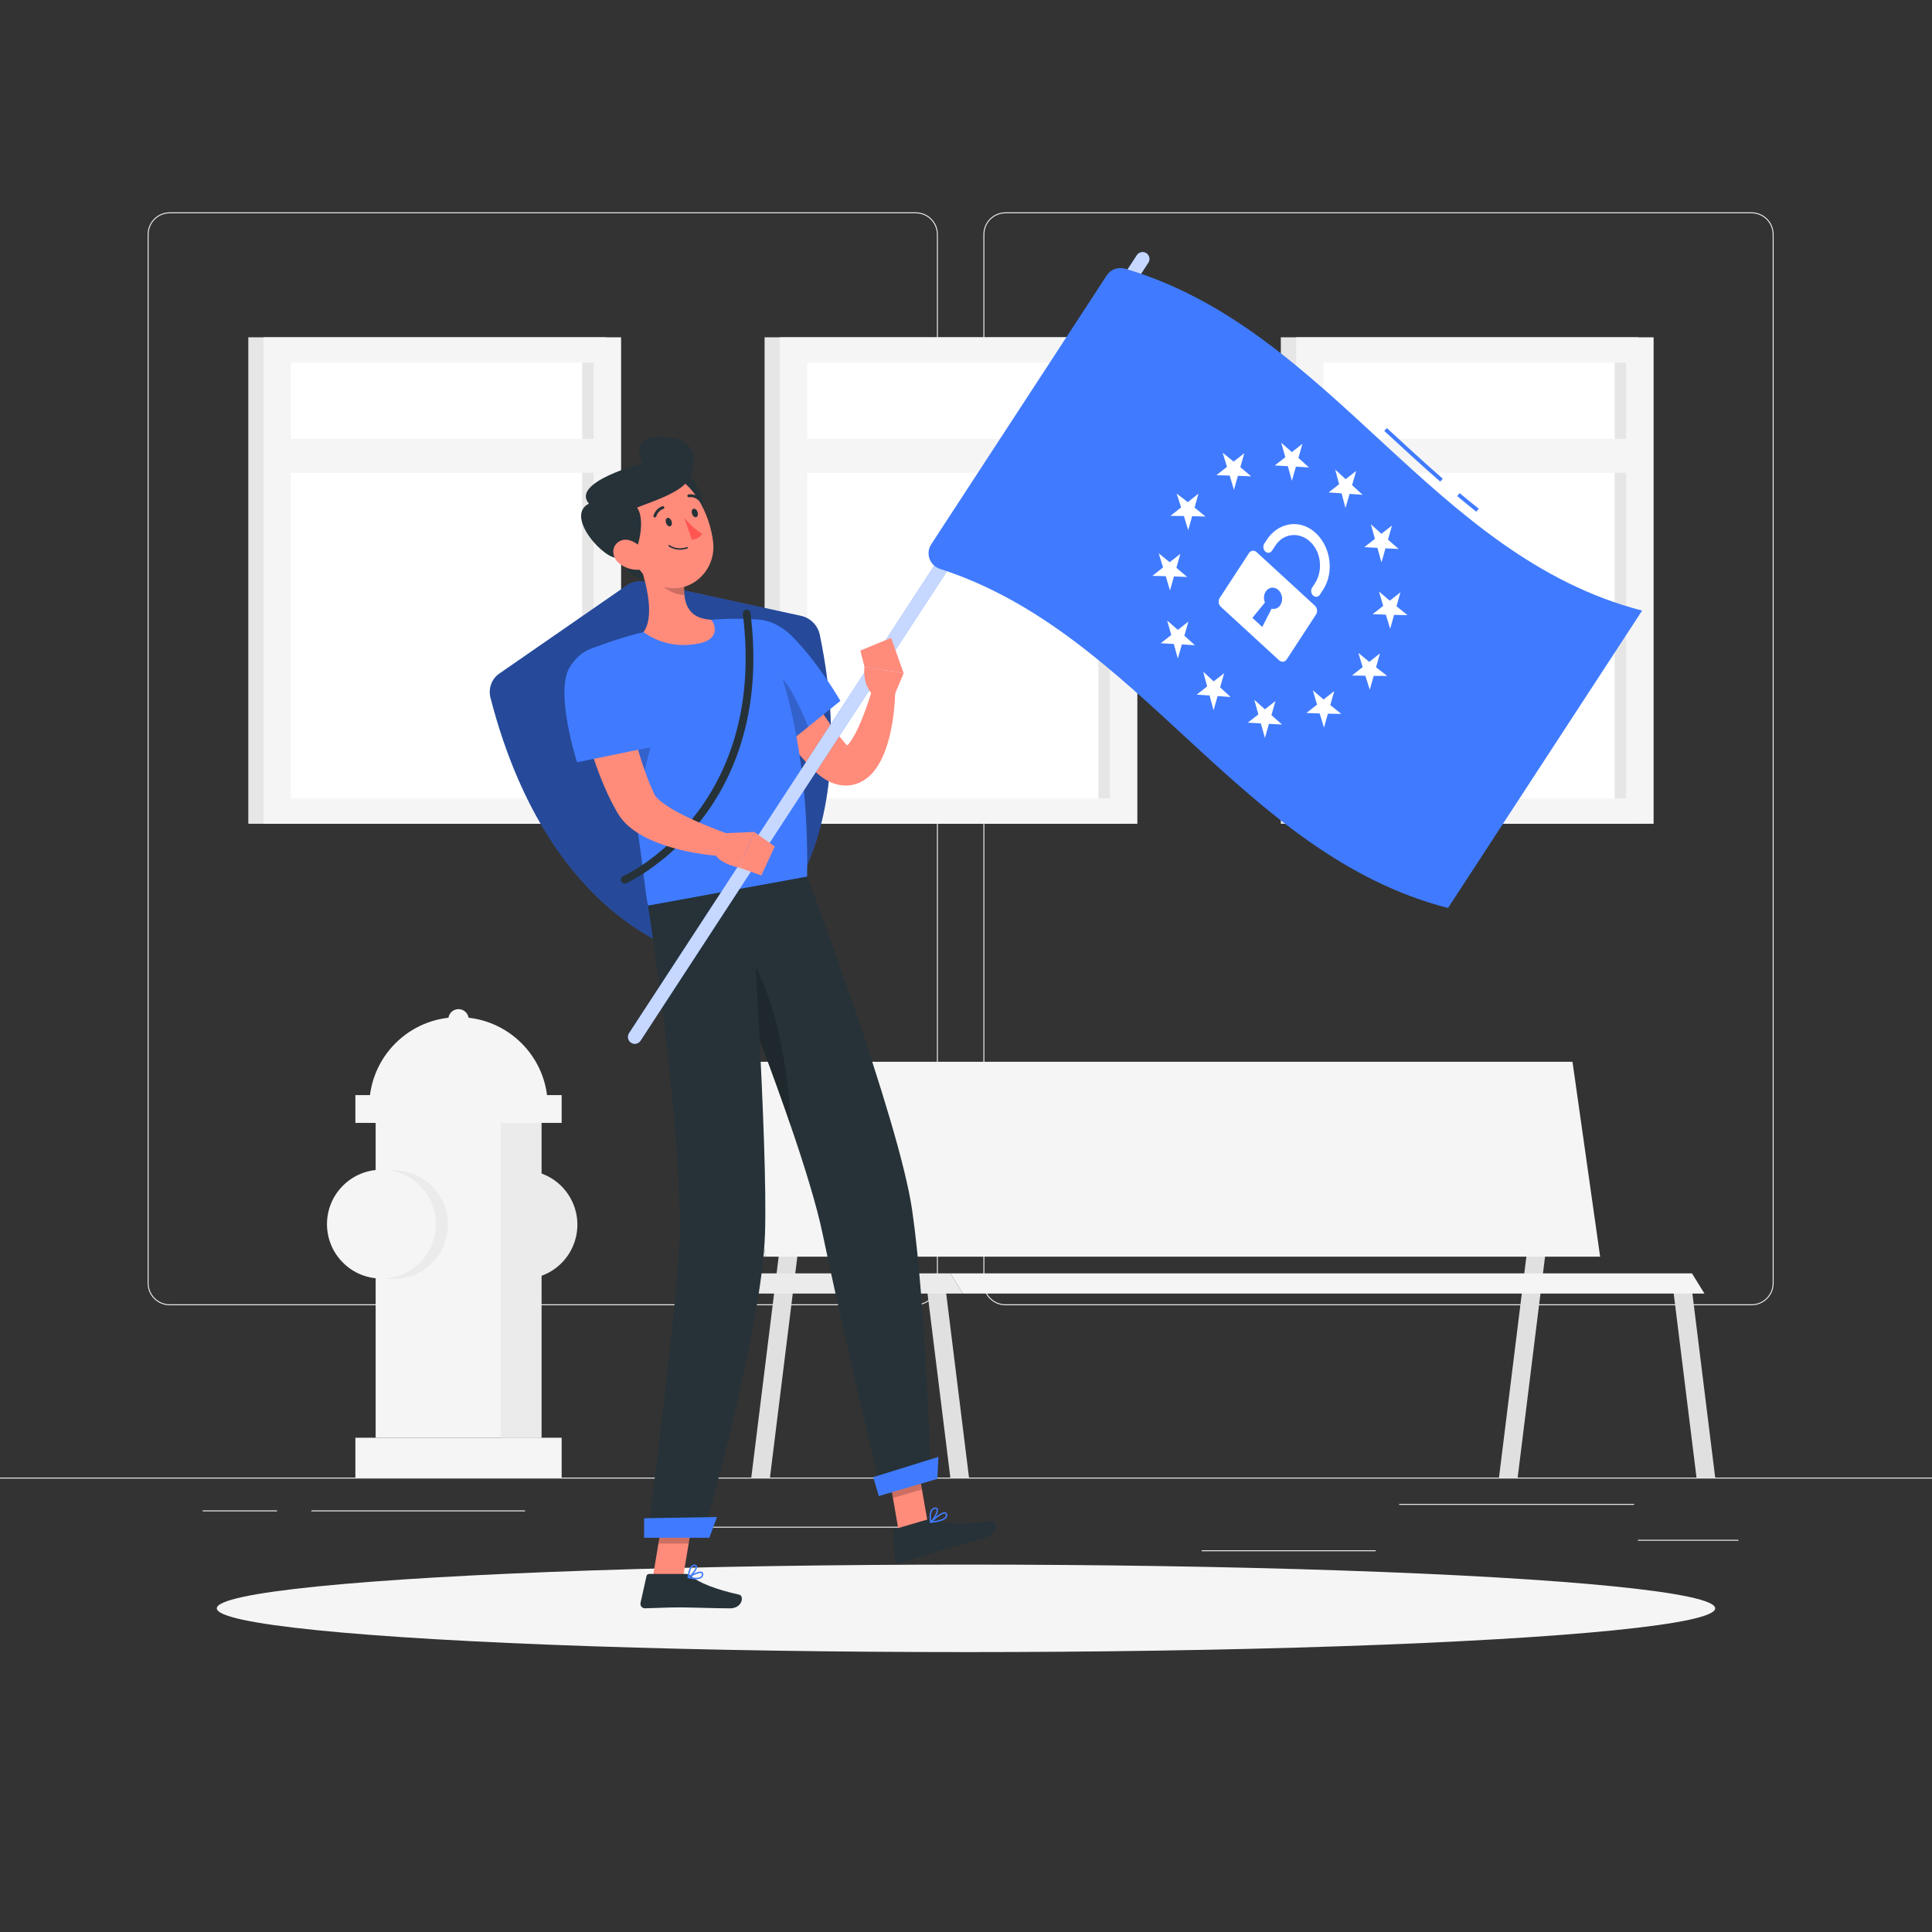 <?xml version="1.0" encoding="utf-8"?>
<!-- Generator: Adobe Illustrator 27.5.0, SVG Export Plug-In . SVG Version: 6.00 Build 0)  -->
<svg version="1.1" xmlns="http://www.w3.org/2000/svg" xmlns:xlink="http://www.w3.org/1999/xlink" x="0px" y="0px"
	 viewBox="0 0 500 500" style="enable-background:new 0 0 500 500;" xml:space="preserve">
<rect x="0" y="0" width="500" height="500" fill="#333333" stroke="none"/>
<g id="Background_Complete">
	<g>
		<g>
			<rect y="382.398" style="fill:#EBEBEB;" width="500" height="0.25"/>
			<path style="fill:#EBEBEB;" d="M237.014,337.8H43.915c-3.147,0-5.708-2.561-5.708-5.708V60.66c0-3.147,2.561-5.708,5.708-5.708
				h193.099c3.146,0,5.707,2.561,5.707,5.708v271.432C242.721,335.239,240.16,337.8,237.014,337.8z M43.915,55.203
				c-3.01,0-5.458,2.448-5.458,5.458v271.432c0,3.01,2.448,5.458,5.458,5.458h193.099c3.009,0,5.457-2.448,5.457-5.458V60.66
				c0-3.009-2.448-5.458-5.457-5.458H43.915z"/>
			<path style="fill:#EBEBEB;" d="M453.31,337.8H260.212c-3.147,0-5.707-2.561-5.707-5.708V60.66c0-3.147,2.561-5.708,5.707-5.708
				H453.31c3.148,0,5.708,2.561,5.708,5.708v271.432C459.019,335.239,456.458,337.8,453.31,337.8z M260.212,55.203
				c-3.009,0-5.457,2.448-5.457,5.458v271.432c0,3.01,2.448,5.458,5.457,5.458H453.31c3.01,0,5.458-2.448,5.458-5.458V60.66
				c0-3.009-2.448-5.458-5.458-5.458H260.212z"/>
		</g>
		<g>
			<rect x="423.904" y="398.494" style="fill:#EBEBEB;" width="25.997" height="0.25"/>
			<rect x="311" y="401.208" style="fill:#EBEBEB;" width="45.027" height="0.25"/>
			<rect x="362.111" y="389.208" style="fill:#EBEBEB;" width="60.792" height="0.25"/>
			<rect x="52.459" y="390.888" style="fill:#EBEBEB;" width="19.235" height="0.25"/>
			<rect x="80.597" y="390.888" style="fill:#EBEBEB;" width="55.292" height="0.25"/>
			<rect x="169.667" y="395.111" style="fill:#EBEBEB;" width="74.467" height="0.25"/>
		</g>
	</g>
	<g>
		<g>
			<g>
				<g>
					<g>
						<g>
							<rect x="331.478" y="87.295" style="fill:#E6E6E6;" width="92.523" height="125.896"/>
							<rect x="335.429" y="87.295" style="fill:#F5F5F5;" width="92.523" height="125.896"/>
							
								<rect x="325.291" y="111.073" transform="matrix(-1.836970e-16 1 -1 -1.836970e-16 531.933 -231.448)" style="fill:#FFFFFF;" width="112.798" height="78.339"/>
							
								<rect x="362.967" y="148.749" transform="matrix(-1.836970e-16 1 -1 -1.836970e-16 569.609 -269.124)" style="fill:#E6E6E6;" width="112.798" height="2.987"/>
							<rect x="338.362" y="113.562" style="fill:#F5F5F5;" width="86.656" height="8.792"/>
						</g>
					</g>
				</g>
				<g>
					<g>
						<g>
							<rect x="197.872" y="87.295" style="fill:#E6E6E6;" width="92.523" height="125.896"/>
							<rect x="201.823" y="87.295" style="fill:#F5F5F5;" width="92.523" height="125.896"/>
							
								<rect x="191.685" y="111.073" transform="matrix(-1.836970e-16 1 -1 -1.836970e-16 398.327 -97.842)" style="fill:#FFFFFF;" width="112.798" height="78.339"/>
							
								<rect x="229.362" y="148.749" transform="matrix(-1.836970e-16 1 -1 -1.836970e-16 436.003 -135.518)" style="fill:#E6E6E6;" width="112.798" height="2.987"/>
							<rect x="204.757" y="113.562" style="fill:#F5F5F5;" width="86.656" height="8.792"/>
						</g>
					</g>
				</g>
				<g>
					<g>
						<g>
							<rect x="64.266" y="87.295" style="fill:#E6E6E6;" width="92.523" height="125.896"/>
							<rect x="68.217" y="87.295" style="fill:#F5F5F5;" width="92.523" height="125.896"/>
							
								<rect x="58.08" y="111.073" transform="matrix(-1.836970e-16 1 -1 -1.836970e-16 264.721 35.764)" style="fill:#FFFFFF;" width="112.798" height="78.339"/>
							
								<rect x="95.756" y="148.749" transform="matrix(-1.836970e-16 1 -1 -1.836970e-16 302.397 -1.912)" style="fill:#E6E6E6;" width="112.798" height="2.987"/>
							<rect x="71.151" y="113.562" style="fill:#F5F5F5;" width="86.656" height="8.792"/>
						</g>
					</g>
				</g>
			</g>
		</g>
		<g>
			
				<ellipse transform="matrix(0.23 -0.973 0.973 0.23 -204.072 375.803)" style="fill:#EBEBEB;" cx="135.388" cy="316.83" rx="14.085" ry="14.085"/>
			<rect x="91.971" y="372.084" style="fill:#F5F5F5;" width="53.381" height="10.314"/>
			<rect x="97.216" y="287.011" style="fill:#F5F5F5;" width="42.892" height="85.073"/>
			<rect x="129.619" y="287.011" style="fill:#EBEBEB;" width="10.489" height="85.073"/>
			<rect x="91.971" y="283.415" style="fill:#F5F5F5;" width="53.381" height="7.192"/>
			<path style="fill:#F5F5F5;" d="M118.662,263.242c-12.755,0-23.094,10.34-23.094,23.094h46.189
				C141.757,273.582,131.417,263.242,118.662,263.242z"/>
			<path style="fill:#F5F5F5;" d="M118.662,261.163c-1.459,0-2.641,1.182-2.641,2.641h5.282
				C121.303,262.346,120.121,261.163,118.662,261.163z"/>
			
				<ellipse transform="matrix(0.23 -0.973 0.973 0.23 -229.867 343.209)" style="fill:#EBEBEB;" cx="101.898" cy="316.83" rx="14.085" ry="14.085"/>
			
				<ellipse transform="matrix(0.707 -0.707 0.707 0.707 -195.109 162.625)" style="fill:#F5F5F5;" cx="98.752" cy="316.83" rx="14.085" ry="14.085"/>
		</g>
		<g>
			<polygon style="fill:#E0E0E0;" points="211.53,283.415 206.697,283.415 194.431,382.398 199.264,382.398 			"/>
			<polygon style="fill:#E0E0E0;" points="405.037,283.415 400.204,283.415 387.938,382.398 392.772,382.398 			"/>
			<polygon style="fill:#E0E0E0;" points="239.812,332.907 244.646,332.907 250.778,382.398 245.945,382.398 			"/>
			<polygon style="fill:#E0E0E0;" points="432.923,332.907 437.757,332.907 443.889,382.398 439.056,382.398 			"/>
			<g>
				<polygon style="fill:#F5F5F5;" points="414.112,325.222 198.109,325.222 190.959,274.79 406.962,274.79 				"/>
				<polygon style="fill:#EBEBEB;" points="193.032,325.222 198.109,325.222 190.959,274.79 185.882,274.79 				"/>
			</g>
			<g>
				<polygon style="fill:#F5F5F5;" points="441.11,334.778 249.193,334.778 245.964,329.547 437.881,329.547 				"/>
				<polygon style="fill:#EBEBEB;" points="194.647,334.778 249.193,334.778 245.964,329.547 191.417,329.547 				"/>
			</g>
		</g>
	</g>
</g>
<g id="Background_Simple" style="display:none;">
	<g style="display:inline;">
		<path style="fill:#407BFF;" d="M164.289,154.223c96.551-12.98,185.166-102.892,222.708,21.226
			c19.103,63.158,72.897,81.712,47.259,127.388c-17.602,31.358-87.072,63.08-121.757,67.155
			c-52.25,6.139-78.962-26.398-111.557-60.116c-36.888-38.159-78.364-36.444-118.911-63.858
			c-29.587-20.004-47.962-78.862-15.892-107.762C105.434,102.845,123.148,159.753,164.289,154.223z"/>
		<path style="opacity:0.9;fill:#FFFFFF;" d="M164.289,154.223c96.551-12.98,185.166-102.892,222.708,21.226
			c19.103,63.158,72.897,81.712,47.259,127.388c-17.602,31.358-87.072,63.08-121.757,67.155
			c-52.25,6.139-78.962-26.398-111.557-60.116c-36.888-38.159-78.364-36.444-118.911-63.858
			c-29.587-20.004-47.962-78.862-15.892-107.762C105.434,102.845,123.148,159.753,164.289,154.223z"/>
	</g>
</g>
<g id="Shadow_1_">
	<ellipse id="_x3C_Path_x3E__211_" style="fill:#F5F5F5;" cx="250" cy="416.238" rx="193.889" ry="11.323"/>
</g>
<g id="Character_1_">
	<g>
		<g>
			<path style="fill:#407BFF;" d="M207.3,159.386c2.423,0.528,4.352,2.475,4.855,4.905c12.728,61.51-19.672,83.1-24.936,84.108
				c-5.264,1.008-44.516-6.859-60.268-67.789c-0.622-2.407,0.275-4.895,2.256-6.267l33.064-22.887
				c1.32-0.913,2.978-1.231,4.592-0.879L207.3,159.386z"/>
			<path style="opacity:0.4;" d="M207.3,159.386c2.423,0.528,4.352,2.475,4.855,4.905c12.728,61.51-19.672,83.1-24.936,84.108
				c-5.264,1.008-44.516-6.859-60.268-67.789c-0.622-2.407,0.275-4.895,2.256-6.267l33.064-22.887
				c1.32-0.913,2.978-1.231,4.592-0.879L207.3,159.386z"/>
		</g>
		<g>
			<polygon style="fill:#FF8B7B;" points="232.602,396.374 240.111,394.165 236.994,376.187 229.485,378.396 			"/>
			<polygon style="fill:#FF8B7B;" points="168.941,408.246 176.768,408.246 179.788,390.119 171.961,390.119 			"/>
			<path style="fill:#263238;" d="M177.523,407.34l-9.543,0c-0.32,0-0.597,0.222-0.667,0.535l-1.546,6.958
				c-0.16,0.722,0.407,1.405,1.146,1.392c3.07-0.053,5.311-0.233,9.178-0.233c2.379,0,9.554,0.247,12.839,0.247
				c3.213,0,3.715-3.249,2.37-3.543c-6.031-1.319-10.576-3.139-12.506-4.874C178.445,407.508,177.991,407.34,177.523,407.34z"/>
			<path style="fill:#263238;" d="M239.803,393.311l-8.201,2.412c-0.307,0.09-0.51,0.382-0.488,0.701l0.48,7.111
				c0.05,0.737,0.768,1.238,1.473,1.018c2.944-0.92,7.167-2.351,10.885-3.445c4.348-1.279,6.116-1.726,11.215-3.226
				c3.083-0.907,3.022-4.275,1.648-4.178c-6.252,0.443-9.034,1.296-15.031-0.341C241.132,393.186,240.451,393.12,239.803,393.311z"
				/>
			<g>
				<polygon style="opacity:0.2;" points="236.994,376.193 238.602,385.459 231.089,387.668 229.481,378.402 				"/>
				<polygon style="opacity:0.2;" points="171.958,390.124 179.788,390.124 178.228,399.468 170.398,399.468 				"/>
			</g>
			<path style="fill:#263238;" d="M240.906,382.897l-12.717,3.734c0,0-10.337-43.442-15.3-67.323
				c-1.511-7.264-4.59-17.273-8.249-27.944c-4.616-13.443-10.141-27.92-14.605-39.241c-4.707-11.923-8.218-20.341-8.218-20.341
				l27.076-4.94c0,0,23.719,62.67,27.166,86.309C239.644,337.732,240.906,382.897,240.906,382.897z"/>
			<path style="opacity:0.2;" d="M204.639,291.365c-4.616-13.443-10.141-27.92-14.605-39.241l2.153-6.413
				C199.851,253,204.443,277.694,204.639,291.365z"/>
			<path style="fill:#263238;" d="M194.284,229.508c0,0,4.469,66.93,3.696,89.851c-0.847,25.101-16.117,78.299-16.117,78.299
				h-14.336c0,0,6.298-47.771,8.097-72.193c2.05-27.819-7.915-91.107-7.915-91.107L194.284,229.508z"/>
			<polygon style="fill:#407BFF;" points="183.578,397.968 166.697,397.968 166.697,392.925 185.568,392.597 			"/>
			<polygon style="fill:#407BFF;" points="242.59,382.723 227.437,387.18 225.997,382.284 242.859,377.044 			"/>
			<path style="fill:#407BFF;" d="M180.111,408.707c0.596,0,1.153-0.101,1.508-0.399c0.281-0.236,0.41-0.565,0.383-0.98
				c-0.019-0.309-0.183-0.455-0.318-0.524c-0.864-0.446-3.391,1.106-3.676,1.285c-0.063,0.04-0.097,0.113-0.085,0.187
				c0.012,0.073,0.067,0.133,0.14,0.151C178.607,408.557,179.387,408.707,180.111,408.707z M181.274,407.087
				c0.097,0,0.178,0.015,0.24,0.047c0.05,0.026,0.108,0.073,0.117,0.218c0.018,0.295-0.064,0.515-0.252,0.673
				c-0.428,0.359-1.451,0.408-2.779,0.141C179.484,407.654,180.674,407.087,181.274,407.087z"/>
			<path style="fill:#407BFF;" d="M178.107,408.431c0.03,0,0.061-0.007,0.088-0.022c0.81-0.44,2.376-2.155,2.21-3.028
				c-0.03-0.158-0.147-0.432-0.59-0.486c-0.288-0.033-0.553,0.045-0.79,0.239c-0.91,0.743-1.097,3.002-1.104,3.098
				c-0.005,0.068,0.027,0.133,0.084,0.17C178.036,408.421,178.072,408.431,178.107,408.431z M179.686,405.258
				c0.028,0,0.056,0.001,0.084,0.005c0.241,0.029,0.262,0.14,0.271,0.187c0.098,0.515-0.9,1.811-1.705,2.422
				c0.091-0.659,0.341-1.976,0.924-2.452C179.394,405.312,179.534,405.258,179.686,405.258z"/>
			<path style="fill:#407BFF;" d="M240.847,394.131c0.008,0,0.017,0,0.025,0c1.281-0.115,3.52-0.452,4.129-1.423
				c0.183-0.293,0.21-0.617,0.079-0.964c-0.078-0.206-0.228-0.34-0.433-0.387c-1.067-0.247-3.63,2.179-3.919,2.455
				c-0.057,0.055-0.073,0.139-0.041,0.211C240.716,394.086,240.779,394.128,240.847,394.131z M244.492,391.709
				c0.026,0.001,0.05,0.004,0.073,0.009c0.083,0.019,0.133,0.066,0.168,0.157c0.089,0.235,0.074,0.443-0.046,0.635
				c-0.342,0.545-1.556,0.98-3.295,1.193C242.415,392.785,243.868,391.68,244.492,391.709z"/>
			<path style="fill:#407BFF;" d="M240.847,394.131c0.047,0.002,0.093-0.013,0.129-0.044c0.786-0.673,2.104-2.825,1.717-3.634
				c-0.091-0.19-0.305-0.395-0.809-0.302c-0.374,0.07-0.675,0.27-0.897,0.595c-0.725,1.065-0.332,3.147-0.315,3.236
				c0.013,0.065,0.059,0.118,0.121,0.14C240.812,394.127,240.83,394.13,240.847,394.131z M242.146,390.498
				c0.163,0.008,0.199,0.085,0.214,0.115c0.232,0.485-0.613,2.12-1.374,2.948c-0.077-0.619-0.166-1.908,0.31-2.607
				c0.166-0.244,0.381-0.387,0.658-0.439C242.032,390.5,242.095,390.496,242.146,390.498z"/>
			<path style="fill:#FF8B7B;" d="M202.329,166.268c1.054,2.016,2.215,4.259,3.4,6.356c1.193,2.122,2.389,4.243,3.642,6.317
				c2.502,4.137,5.134,8.195,8.034,11.821l1.045,1.296c0.262,0.329,0.508,0.574,0.701,0.76c0.193,0.182,0.32,0.288,0.287,0.309
				c-0.024,0.024-0.261-0.004-0.507,0.07c-0.252,0.074-0.398,0.193-0.347,0.212c0.04,0.018,0.234-0.072,0.468-0.273
				c0.478-0.403,1.063-1.17,1.584-2.038c1.086-1.751,2.022-3.926,2.88-6.14c0.413-1.118,0.853-2.249,1.234-3.405l1.104-3.45
				l5.822,0.802c-0.016,1.406-0.099,2.688-0.226,4.026c-0.129,1.324-0.262,2.659-0.495,3.99c-0.447,2.672-1.057,5.347-2.183,8.155
				c-0.593,1.4-1.289,2.843-2.469,4.36c-0.594,0.754-1.335,1.537-2.357,2.244c-1.009,0.701-2.352,1.335-3.868,1.532
				c-1.506,0.215-3.027-0.01-4.235-0.429c-1.222-0.42-2.188-0.981-3.003-1.56c-0.813-0.58-1.513-1.183-2.114-1.781
				c-0.343-0.326-0.519-0.529-0.773-0.79l-0.711-0.746c-0.97-0.988-1.83-2.019-2.733-3.041c-0.838-1.048-1.718-2.083-2.512-3.151
				c-1.655-2.11-3.141-4.301-4.606-6.502c-1.448-2.21-2.812-4.458-4.098-6.75c-0.642-1.147-1.268-2.301-1.88-3.469
				c-0.63-1.178-1.184-2.311-1.791-3.616L202.329,166.268z"/>
			<path style="fill:#407BFF;" d="M188.108,167.307c-1.337,7.363,15.512,25.251,15.512,25.251l13.874-11.174
				c0,0-5.437-9.464-12.189-16.402C198.372,157.858,189.576,159.227,188.108,167.307z"/>
			<path style="opacity:0.2;" d="M204.748,178.777c1.743,3.027,3.22,6.335,4.414,9.323l-5.546,4.463
				c0,0-10.002-10.621-13.978-18.868C193.79,169.78,200.627,171.58,204.748,178.777z"/>
			<path style="fill:#407BFF;" d="M153.075,167.852c3.356,8.329,5.864,16.913,7.792,25.039c1.406,5.946,2.489,11.65,3.344,16.837
				c2.008,12.156,2.777,21.509,3.492,24.627c6.036-1.099,28.783-5.245,41.185-7.511c0.727-44.881-12.605-66.479-12.605-66.479
				s-4.697-0.405-10.072-0.122c-0.708,0.033-1.426,0.088-2.155,0.154c-4.712,0.424-12.297,1.982-17.51,3.193
				c-1.096,0.256-2.201,0.543-3.273,0.841C157.815,165.953,153.075,167.852,153.075,167.852z"/>
			<path style="fill:#263238;" d="M161.668,228.667c-0.385,0-0.751-0.223-0.916-0.597c-0.223-0.505,0.007-1.095,0.512-1.318
				c0.374-0.165,37.311-17.075,30.983-67.852c-0.068-0.548,0.32-1.047,0.868-1.116c0.552-0.068,1.049,0.321,1.116,0.869
				c6.517,52.301-31.774,69.759-32.162,69.93C161.939,228.64,161.802,228.667,161.668,228.667z"/>
			<g>
				<g>
					<path style="fill:#407BFF;" d="M163.313,269.854L163.313,269.854c-0.819-0.534-1.051-1.642-0.517-2.46L294.214,66.041
						c0.534-0.819,1.642-1.051,2.46-0.517l0,0c0.819,0.534,1.051,1.642,0.517,2.46L165.773,269.337
						C165.239,270.155,164.132,270.388,163.313,269.854z"/>
					<path style="opacity:0.7;fill:#FFFFFF;" d="M163.313,269.854L163.313,269.854c-0.819-0.534-1.051-1.642-0.517-2.46
						L294.214,66.041c0.534-0.819,1.642-1.051,2.46-0.517l0,0c0.819,0.534,1.051,1.642,0.517,2.46L165.773,269.337
						C165.239,270.155,164.132,270.388,163.313,269.854z"/>
				</g>
				<path style="fill:#407BFF;" d="M382.067,132.429c-1.607-1.273-3.274-2.633-4.955-4.042l0.643-0.767
					c1.673,1.402,3.333,2.756,4.934,4.024L382.067,132.429z"/>
				<path style="fill:#407BFF;" d="M372.728,124.637c-4.937-4.301-9.794-8.784-14.49-13.12l0.678-0.734
					c4.692,4.331,9.544,8.809,14.469,13.101L372.728,124.637z"/>
				<path style="fill:#407BFF;" d="M374.742,234.989c-53.846-13.913-79.495-71.028-131.492-87.773
					c-2.663-0.858-3.776-4.017-2.247-6.36l45.402-69.562c1.029-1.577,2.974-2.287,4.781-1.755
					c53.553,15.773,79.158,74.365,133.792,88.482L374.742,234.989z"/>
				<g>
					<path style="fill:#FFFFFF;" d="M350.972,121.888c-0.35,1.221-0.701,2.443-1.052,3.664c0.902,0.833,1.804,1.665,2.708,2.496
						c-1.12-0.076-2.239-0.154-3.358-0.231c-0.35,1.221-0.701,2.443-1.051,3.664c-0.341-1.269-0.682-2.538-1.023-3.808
						c-1.119-0.078-2.237-0.155-3.356-0.233c0.908-0.707,1.816-1.414,2.724-2.121c-0.341-1.269-0.682-2.538-1.024-3.806
						c0.903,0.831,1.806,1.663,2.708,2.496C349.155,123.302,350.064,122.595,350.972,121.888z"/>
					<path style="fill:#FFFFFF;" d="M316.818,174.217c-0.35,1.221-0.701,2.443-1.051,3.664c0.902,0.833,1.804,1.665,2.708,2.496
						c-1.12-0.076-2.239-0.154-3.358-0.231c-0.35,1.221-0.701,2.443-1.051,3.664c-0.341-1.269-0.682-2.538-1.023-3.808
						c-1.119-0.078-2.237-0.156-3.356-0.233c0.908-0.707,1.816-1.414,2.724-2.121c-0.341-1.269-0.682-2.538-1.024-3.806
						c0.903,0.831,1.806,1.663,2.708,2.496C315.002,175.63,315.91,174.923,316.818,174.217z"/>
					<path style="fill:#FFFFFF;" d="M337.069,114.863c-0.347,1.216-0.694,2.432-1.041,3.648c0.913,0.817,1.822,1.638,2.73,2.462
						c-1.123-0.071-2.248-0.139-3.374-0.206c-0.348,1.217-0.695,2.434-1.044,3.652c-0.347-1.26-0.696-2.517-1.047-3.772
						c-1.128-0.063-2.259-0.123-3.391-0.18c0.913-0.715,1.826-1.429,2.739-2.143c-0.353-1.251-0.708-2.499-1.066-3.743
						c0.923,0.801,1.842,1.608,2.757,2.419C335.245,116.288,336.157,115.576,337.069,114.863z"/>
					<path style="fill:#FFFFFF;" d="M360.246,136.005c-0.912,0.713-1.823,1.425-2.734,2.136c-0.913-0.817-1.822-1.637-2.73-2.461
						c0.345,1.262,0.692,2.523,1.041,3.78c-0.911,0.711-1.822,1.422-2.732,2.133c1.125,0.068,2.251,0.133,3.38,0.197
						c0.351,1.255,0.703,2.506,1.058,3.755c0.345-1.214,0.691-2.427,1.037-3.641c1.131,0.059,2.263,0.115,3.399,0.167
						c-0.923-0.801-1.842-1.608-2.757-2.419C359.553,138.436,359.899,137.221,360.246,136.005z"/>
					<path style="fill:#FFFFFF;" d="M330.082,181.436c-0.347,1.216-0.694,2.432-1.04,3.647c0.915,0.812,1.833,1.62,2.755,2.423
						c-1.134-0.053-2.267-0.111-3.397-0.171c-0.346,1.215-0.692,2.429-1.037,3.643c-0.354-1.249-0.706-2.502-1.056-3.757
						c-1.128-0.064-2.254-0.13-3.379-0.199c0.91-0.71,1.821-1.421,2.731-2.132c-0.348-1.258-0.694-2.52-1.04-3.782
						c0.907,0.824,1.816,1.646,2.728,2.464C328.259,182.86,329.17,182.148,330.082,181.436z"/>
					<path style="fill:#FFFFFF;" d="M307.552,160.872c-0.912,0.712-1.823,1.425-2.735,2.138c-0.915-0.813-1.833-1.62-2.755-2.423
						c0.357,1.245,0.711,2.494,1.064,3.745c-0.913,0.714-1.825,1.428-2.738,2.142c1.132,0.058,2.262,0.119,3.389,0.182
						c0.35,1.255,0.698,2.513,1.045,3.773c0.348-1.218,0.696-2.435,1.044-3.653c1.126,0.067,2.25,0.136,3.373,0.208
						c-0.908-0.824-1.817-1.646-2.728-2.464C306.858,163.305,307.205,162.088,307.552,160.872z"/>
					<path style="fill:#FFFFFF;" d="M322.019,117.289c-0.34,1.205-0.679,2.409-1.02,3.615c0.935,0.782,1.865,1.571,2.792,2.367
						c-1.138-0.048-2.279-0.091-3.423-0.13c-0.341,1.207-0.682,2.414-1.024,3.622c-0.364-1.234-0.731-2.464-1.101-3.689
						c-1.148-0.033-2.299-0.062-3.453-0.085c0.922-0.728,1.843-1.455,2.763-2.181c-0.374-1.218-0.751-2.432-1.133-3.64
						c0.952,0.756,1.898,1.521,2.839,2.294C320.181,118.737,321.1,118.013,322.019,117.289z"/>
					<path style="fill:#FFFFFF;" d="M362.431,153.29c-0.919,0.724-1.838,1.447-2.756,2.169c-0.935-0.782-1.865-1.572-2.792-2.367
						c0.361,1.239,0.724,2.475,1.09,3.705c-0.918,0.722-1.835,1.442-2.752,2.163c1.142,0.042,2.287,0.081,3.434,0.114
						c0.37,1.225,0.743,2.445,1.12,3.66c0.337-1.2,0.674-2.402,1.012-3.604c1.152,0.027,2.307,0.049,3.466,0.065
						c-0.952-0.756-1.898-1.521-2.839-2.294C361.752,155.698,362.091,154.495,362.431,153.29z"/>
					<path style="fill:#FFFFFF;" d="M345.302,178.854c-0.34,1.205-0.679,2.409-1.018,3.612c0.94,0.775,1.885,1.542,2.836,2.299
						c-1.158-0.018-2.312-0.041-3.463-0.069c-0.338,1.202-0.676,2.404-1.013,3.605c-0.376-1.216-0.748-2.437-1.117-3.663
						c-1.147-0.034-2.291-0.074-3.432-0.117c0.916-0.72,1.833-1.44,2.751-2.161c-0.366-1.232-0.728-2.469-1.088-3.709
						c0.925,0.797,1.855,1.587,2.789,2.371C343.465,180.299,344.383,179.577,345.302,178.854z"/>
					<path style="fill:#FFFFFF;" d="M305.466,143.331c-0.919,0.723-1.838,1.447-2.758,2.172c-0.94-0.775-1.885-1.541-2.836-2.299
						c0.38,1.209,0.757,2.424,1.13,3.644c-0.92,0.726-1.841,1.452-2.762,2.179c1.154,0.025,2.303,0.054,3.451,0.089
						c0.369,1.226,0.735,2.457,1.099,3.692c0.342-1.208,0.683-2.416,1.025-3.623c1.143,0.04,2.284,0.085,3.421,0.134
						c-0.926-0.797-1.855-1.587-2.789-2.371C304.786,145.741,305.127,144.536,305.466,143.331z"/>
					<path style="fill:#FFFFFF;" d="M310.16,127.764c-0.336,1.199-0.672,2.398-1.008,3.598c0.947,0.764,1.888,1.537,2.824,2.316
						c-1.146-0.035-2.296-0.065-3.449-0.09c-0.337,1.201-0.675,2.403-1.013,3.606c-0.373-1.221-0.749-2.436-1.129-3.646
						c-1.158-0.018-2.319-0.03-3.484-0.037c0.926-0.734,1.851-1.467,2.776-2.2c-0.385-1.203-0.773-2.399-1.166-3.59
						c0.966,0.735,1.925,1.479,2.879,2.233C308.314,129.224,309.237,128.493,310.16,127.764z"/>
					<path style="fill:#FFFFFF;" d="M357.131,169.105c-0.336,1.199-0.671,2.396-1.005,3.593c0.954,0.754,1.913,1.498,2.879,2.233
						c-1.171,0.001-2.337-0.004-3.499-0.015c-0.334,1.196-0.667,2.391-1,3.585c-0.387-1.198-0.771-2.402-1.151-3.612
						c-1.158-0.018-2.312-0.042-3.462-0.071c0.92-0.725,1.841-1.452,2.762-2.179c-0.375-1.217-0.747-2.439-1.116-3.665
						c0.937,0.78,1.878,1.552,2.824,2.316C355.285,170.564,356.208,169.835,357.131,169.105z"/>
				</g>
				<g>
					<path style="fill:#FFFFFF;" d="M340.287,156.74c-5.047-4.588-10.037-9.264-15.084-13.852c-0.62-0.565-1.5-0.458-1.953,0.237
						c-2.531,3.879-5.063,7.757-7.595,11.636c-0.453,0.695-0.314,1.722,0.307,2.286c5.047,4.589,10.037,9.264,15.083,13.852
						c0.62,0.564,1.5,0.457,1.953-0.237c2.532-3.879,5.063-7.757,7.595-11.636C341.047,158.332,340.908,157.305,340.287,156.74z
						 M329.088,157.53c-0.805,1.577-1.61,3.153-2.415,4.73c-0.853-0.788-1.706-1.575-2.56-2.363
						c1.084-1.319,2.169-2.637,3.253-3.956c-0.383-0.92-0.337-2.024,0.203-2.851c0.769-1.178,2.238-1.348,3.287-0.381
						c1.046,0.965,1.272,2.701,0.504,3.879C330.822,157.414,329.934,157.745,329.088,157.53z"/>
					<path style="fill:#FFFFFF;" d="M339.841,154.124L339.841,154.124c-0.552-0.505-0.672-1.415-0.269-2.033
						c0.24-0.368,0.481-0.737,0.721-1.105c1.934-2.962,1.763-7.342-0.604-10.134c-2.863-3.379-7.384-3.1-9.648,0.369
						c-0.285,0.436-0.569,0.872-0.854,1.308c-0.404,0.618-1.178,0.709-1.73,0.205c0,0,0,0,0,0c-0.551-0.504-0.673-1.413-0.27-2.032
						c0.223-0.341,0.445-0.682,0.668-1.023c2.803-4.293,8.142-5.415,12.139-2.18c4.383,3.549,5.451,10.482,2.43,15.111
						c-0.285,0.436-0.569,0.872-0.854,1.308C341.168,154.535,340.394,154.628,339.841,154.124z"/>
				</g>
			</g>
			<path style="opacity:0.2;" d="M160.866,192.891c1.406,5.946,2.489,11.65,3.344,16.837l4.345-17.169L160.866,192.891z"/>
			<path style="fill:#263238;" d="M168.954,143.053c1.512,2.021,1.336,4.707-0.392,6c-1.728,1.293-4.355,0.703-5.867-1.318
				c-1.512-2.021-1.336-4.707,0.392-6C164.816,140.442,167.442,141.032,168.954,143.053z"/>
			<path style="fill:#263238;" d="M181.609,128.929c1.102,4.23,0.303,8.1-1.786,8.645c-2.089,0.544-4.676-2.443-5.778-6.673
				c-1.102-4.23-0.303-8.1,1.786-8.645C177.919,121.712,180.506,124.699,181.609,128.929z"/>
			<path style="fill:#FF8B7B;" d="M164.684,143.559c2.133,5.432,5.119,15.552,1.864,20.03c3.433,2.448,8.175,4.199,14.478,2.907
				c4.828-0.99,4.453-4.422,3.03-6.102c-6.555-0.354-7.244-5.044-6.949-9.62L164.684,143.559z"/>
			<path style="opacity:0.2;" d="M169.749,146.503l7.352,4.266c-0.074,1.084-0.086,2.172,0.027,3.206
				c-2.463,0.091-6.241-1.941-6.954-4.408C169.819,148.338,169.652,147.124,169.749,146.503z"/>
			<path style="fill:#FF8B7B;" d="M160.564,137.208c3.013,7.16,4.413,11.504,9.425,13.965c7.539,3.702,15.397-2.814,14.584-10.73
				c-0.732-7.125-5.537-17.638-13.72-18.04C162.791,122.007,157.551,130.048,160.564,137.208z"/>
			<path style="fill:#263238;" d="M164.361,142.556c1.107-1.583,2.556-8.431,0.514-11.181c2.042-0.958,11.095-3.649,13.019-6.917
				c2.356-4,3.766-10.702-5.969-11.375c-9.734-0.673-5.634,6.833-5.634,6.833s-18.708,4.833-13.875,10.417
				c-6.542,3.333,4.583,15.184,7.667,13.958c1.882-0.748,3.643,3.167,4.601,1.375C165.643,143.875,164.361,142.556,164.361,142.556z
				"/>
			<path style="fill:#FF8B7B;" d="M159.936,145.509c1.528,1.433,3.575,2.027,5.294,1.945c2.586-0.124,3.067-2.634,1.668-4.649
				c-1.259-1.814-4.123-3.935-6.391-2.824C158.271,141.074,158.189,143.87,159.936,145.509z"/>
			<path style="fill:#263238;" d="M172.38,135.365c0.209,0.596,0.694,0.968,1.083,0.832c0.39-0.136,0.536-0.73,0.327-1.326
				s-0.694-0.968-1.083-0.832C172.318,134.175,172.172,134.769,172.38,135.365z"/>
			<path style="fill:#263238;" d="M179.115,133.005c0.209,0.596,0.694,0.968,1.083,0.832c0.389-0.136,0.536-0.73,0.327-1.326
				c-0.209-0.596-0.694-0.968-1.083-0.832C179.053,131.816,178.906,132.409,179.115,133.005z"/>
			<path style="fill:#FF5652;" d="M177.078,134.052c0,0,2.559,2.963,4.632,4.098c-0.709,1.353-2.659,1.531-2.659,1.531
				L177.078,134.052z"/>
			<path style="fill:#263238;" d="M177.097,142.156c0.256-0.053,0.521-0.125,0.793-0.221c0.097-0.034,0.148-0.14,0.114-0.236
				c-0.034-0.098-0.142-0.147-0.236-0.114c-2.618,0.914-4.476-0.483-4.495-0.497c-0.081-0.063-0.198-0.047-0.26,0.034
				c-0.063,0.081-0.047,0.198,0.034,0.26C173.121,141.439,174.724,142.644,177.097,142.156z"/>
			<path style="fill:#263238;" d="M169.542,133.917c0.127-0.026,0.236-0.118,0.278-0.25c0.506-1.574,1.819-1.95,1.832-1.954
				c0.197-0.054,0.314-0.258,0.26-0.455s-0.259-0.313-0.455-0.26c-0.07,0.019-1.716,0.489-2.343,2.442
				c-0.063,0.195,0.045,0.404,0.24,0.466C169.417,133.928,169.481,133.93,169.542,133.917z"/>
			<path style="fill:#263238;" d="M181.205,129.672c0.069-0.014,0.135-0.048,0.188-0.102c0.144-0.145,0.143-0.38-0.002-0.525
				c-1.458-1.447-3.128-1.095-3.205-1.089c-0.2,0.043-0.327,0.24-0.285,0.441c0.043,0.199,0.238,0.326,0.437,0.285
				c0.069-0.017,1.359-0.272,2.529,0.889C180.96,129.663,181.088,129.696,181.205,129.672z"/>
		</g>
		<g>
			<path style="fill:#FF8B7B;" d="M160.913,175.468l0.627,3.406c0.219,1.163,0.454,2.328,0.706,3.487
				c0.51,2.319,1.01,4.64,1.605,6.925c1.137,4.583,2.498,9.074,4.188,13.266c0.195,0.539,0.438,1.03,0.659,1.543l0.57,1.285
				c0.108,0.308,0.527,0.884,1.138,1.467c1.25,1.178,3.116,2.354,5.071,3.412c3.964,2.098,8.522,3.929,12.956,5.57l-1.071,5.779
				c-5.266-0.325-10.299-1.165-15.479-2.882c-2.584-0.897-5.186-1.965-7.844-3.843c-1.324-0.952-2.695-2.144-3.883-3.951
				c-0.138-0.214-0.311-0.483-0.412-0.659l-0.246-0.448l-0.491-0.898c-0.322-0.599-0.671-1.198-0.951-1.803
				c-2.397-4.833-4.175-9.771-5.616-14.747c-0.708-2.493-1.368-4.989-1.888-7.513c-0.27-1.261-0.522-2.524-0.758-3.795
				c-0.247-1.289-0.436-2.505-0.626-3.915L160.913,175.468z"/>
			<path style="fill:#407BFF;" d="M147.517,172.55c-4.09,6.267,1.828,24.725,1.828,24.725l19.789-4.055
				c0,0-1.482-8.488-4.941-17.521C160.425,165.861,152.472,164.959,147.517,172.55z"/>
			<path style="fill:#FF8B7B;" d="M187.231,215.643l7.939-0.342l-3.775,9.258c0,0-6.823-1.21-6.586-4.896L187.231,215.643z"/>
			<polygon style="fill:#FF8B7B;" points="200.512,219.072 197.033,226.577 191.394,224.559 195.17,215.301 			"/>
			<path style="fill:#FF8B7B;" d="M231.459,179.962l2.402-5.743l-10.132-1.655c0,0-0.821,5.24,3.115,8.116L231.459,179.962z"/>
			<polygon style="fill:#FF8B7B;" points="230.624,165.075 222.654,168.371 223.729,172.564 233.861,174.219 			"/>
		</g>
	</g>
</g>
</svg>
